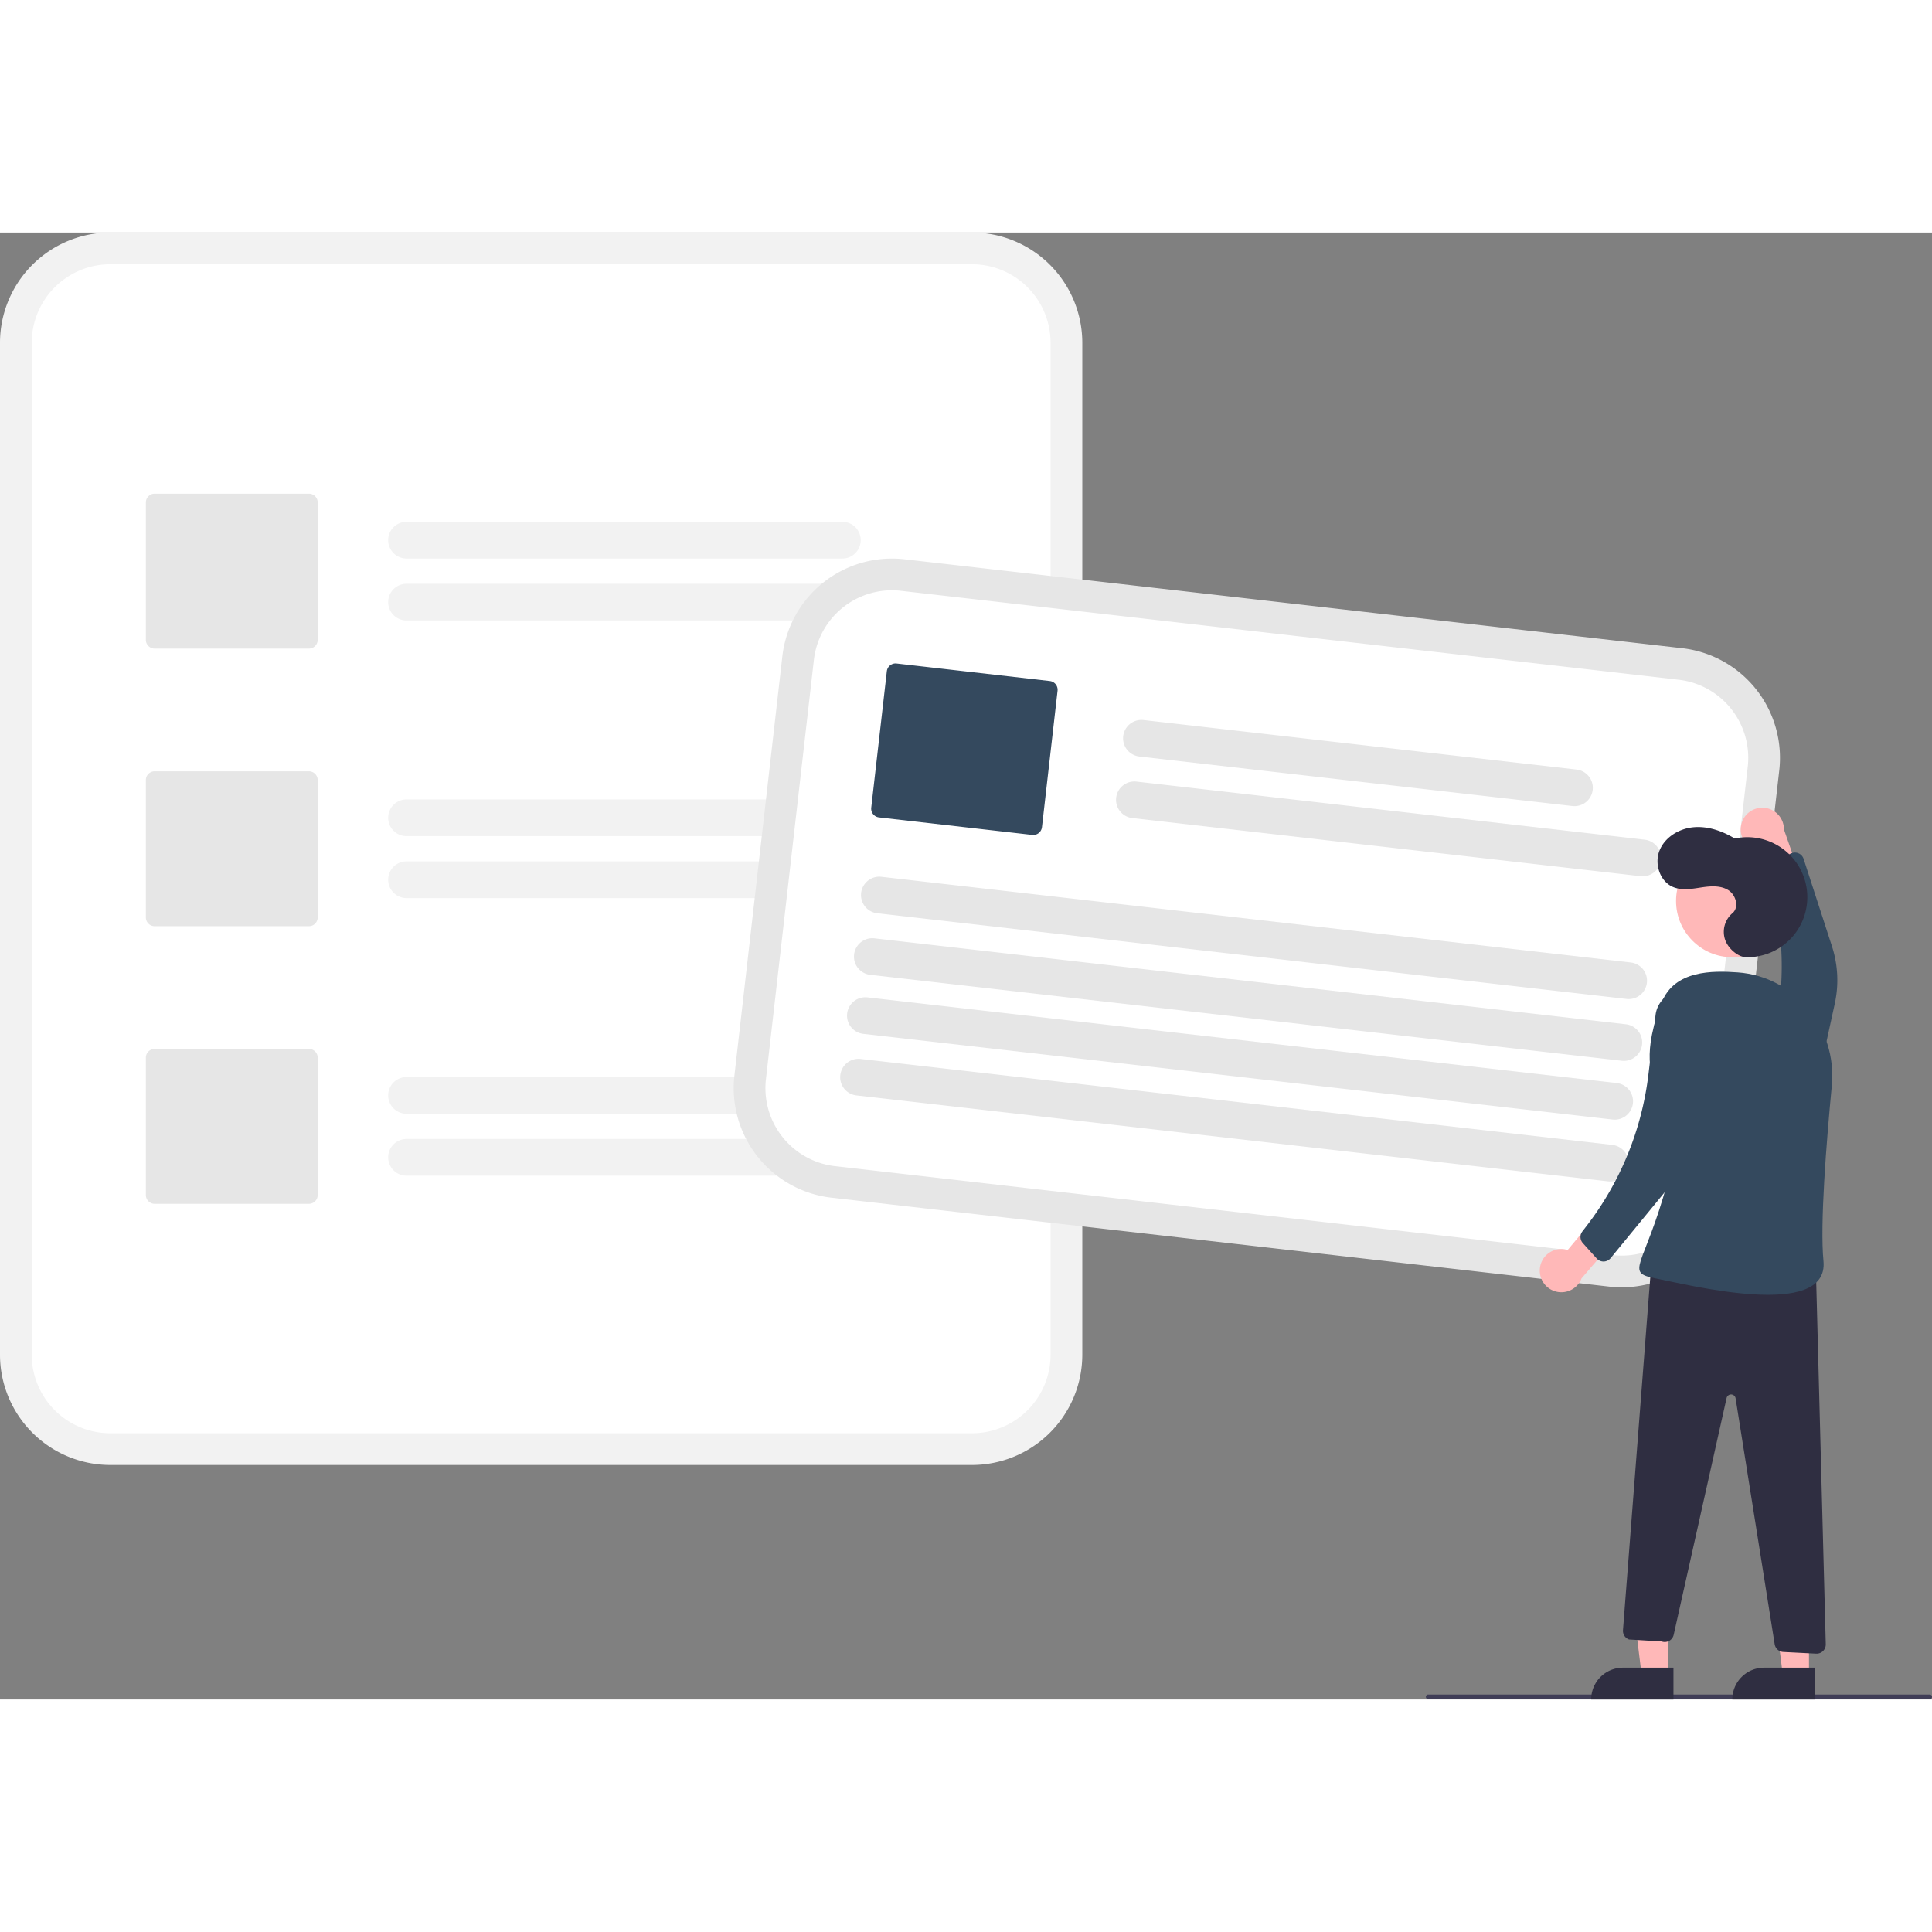 <svg id="ff813a3e-4c7b-4d7b-b4d4-03a41dc284cb" data-name="Layer 1" xmlns="http://www.w3.org/2000/svg" width="640.517" height="640.517" viewBox="0 0 843.579 640.517"><rect x="0" y="0" width="843.579" height="640.517" fill="#808080" stroke="none"/><path d="M602.654,129.742H226.335a48.179,48.179,0,0,0-48.125,48.125V619.743a48.179,48.179,0,0,0,48.125,48.125H602.654a48.179,48.179,0,0,0,48.125-48.125V177.867A48.179,48.179,0,0,0,602.654,129.742Z" transform="translate(-178.21 -129.742)" fill="#f2f2f2"/><path d="M602.654,143.596H226.335a34.309,34.309,0,0,0-34.271,34.271V619.743a34.309,34.309,0,0,0,34.271,34.271H602.654a34.309,34.309,0,0,0,34.271-34.271V177.867A34.309,34.309,0,0,0,602.654,143.596Z" transform="translate(-178.21 -129.742)" fill="#fff"/><path d="M546.018,272.081H355.716a8.014,8.014,0,0,1,0-16.028H546.018a8.014,8.014,0,1,1,0,16.028Z" transform="translate(-178.21 -129.742)" fill="#f2f2f2"/><path d="M579.076,299.129H355.716a8.014,8.014,0,0,1,0-16.028h223.36a8.014,8.014,0,0,1,0,16.028Z" transform="translate(-178.21 -129.742)" fill="#f2f2f2"/><path d="M546.018,393.295H355.716a8.014,8.014,0,0,1,0-16.028H546.018a8.014,8.014,0,1,1,0,16.028Z" transform="translate(-178.21 -129.742)" fill="#f2f2f2"/><path d="M579.076,420.343H355.716a8.014,8.014,0,0,1,0-16.028h223.36a8.014,8.014,0,0,1,0,16.028Z" transform="translate(-178.21 -129.742)" fill="#f2f2f2"/><path d="M546.018,514.508H355.716a8.014,8.014,0,0,1,0-16.028H546.018a8.014,8.014,0,1,1,0,16.028Z" transform="translate(-178.21 -129.742)" fill="#f2f2f2"/><path d="M579.076,541.556H355.716a8.014,8.014,0,0,1,0-16.028h223.36a8.014,8.014,0,0,1,0,16.028Z" transform="translate(-178.21 -129.742)" fill="#f2f2f2"/><path d="M313.087,311.408H245.742a3.847,3.847,0,0,1-3.843-3.843V247.617a3.847,3.847,0,0,1,3.843-3.843h67.346a3.847,3.847,0,0,1,3.843,3.843v59.947A3.847,3.847,0,0,1,313.087,311.408Z" transform="translate(-178.21 -129.742)" fill="#e6e6e6"/><path d="M313.087,432.621H245.742a3.847,3.847,0,0,1-3.843-3.843V368.831a3.847,3.847,0,0,1,3.843-3.843h67.346a3.847,3.847,0,0,1,3.843,3.843v59.947A3.847,3.847,0,0,1,313.087,432.621Z" transform="translate(-178.21 -129.742)" fill="#e6e6e6"/><path d="M313.087,553.834H245.742a3.847,3.847,0,0,1-3.843-3.843V490.044a3.847,3.847,0,0,1,3.843-3.843h67.346a3.847,3.847,0,0,1,3.843,3.843V549.992A3.847,3.847,0,0,1,313.087,553.834Z" transform="translate(-178.21 -129.742)" fill="#e6e6e6"/><path d="M934.165,547.652l2.985-26.109,14.969-130.908,2.985-26.109a48.179,48.179,0,0,0-42.346-53.281L573.097,272.406a48.179,48.179,0,0,0-53.281,42.346l-.008.067L498.884,497.81l-.008.067a48.179,48.179,0,0,0,42.346,53.281L880.884,589.998A48.179,48.179,0,0,0,934.165,547.652Z" transform="translate(-178.21 -129.742)" fill="#e6e6e6"/><path d="M920.401,546.079l3.536-30.924,13.868-121.278,3.536-30.923a34.309,34.309,0,0,0-30.156-37.943L571.523,286.171a34.309,34.309,0,0,0-37.942,30.156l-.008.067L512.648,499.384l-.008.068A34.309,34.309,0,0,0,542.796,537.394l339.662,38.84A34.309,34.309,0,0,0,920.401,546.079Z" transform="translate(-178.21 -129.742)" fill="#fff"/><path d="M864.804,380.158l-189.07-21.62a8.014,8.014,0,1,1,1.821-15.924l189.07,21.62a8.014,8.014,0,0,1-1.821,15.924Z" transform="translate(-178.21 -129.742)" fill="#e6e6e6"/><path d="M894.575,410.786,672.661,385.411a8.014,8.014,0,1,1,1.821-15.924l221.914,25.375a8.014,8.014,0,0,1-1.821,15.924Z" transform="translate(-178.21 -129.742)" fill="#e6e6e6"/><path d="M888.388,464.383,561.218,426.971a8.014,8.014,0,0,1,1.821-15.924l327.17,37.411a8.014,8.014,0,1,1-1.821,15.924Z" transform="translate(-178.21 -129.742)" fill="#e6e6e6"/><path d="M886.366,491.375l-328.221-37.531a8.014,8.014,0,0,1,1.821-15.924l328.221,37.531a8.014,8.014,0,0,1-1.821,15.924Z" transform="translate(-178.21 -129.742)" fill="#e6e6e6"/><path d="M882.366,517.039,555.197,479.628a8.014,8.014,0,1,1,1.821-15.924L884.187,501.115a8.014,8.014,0,0,1-1.821,15.924Z" transform="translate(-178.21 -129.742)" fill="#e6e6e6"/><path d="M880.345,544.032l-328.221-37.531a8.014,8.014,0,0,1,1.821-15.924l328.221,37.531a8.014,8.014,0,1,1-1.821,15.924Z" transform="translate(-178.21 -129.742)" fill="#e6e6e6"/><path d="M628.913,392.767l-66.91-7.651a3.847,3.847,0,0,1-3.381-4.254l6.81-59.559a3.847,3.847,0,0,1,4.254-3.381l66.91,7.651a3.847,3.847,0,0,1,3.381,4.254l-6.81,59.559A3.847,3.847,0,0,1,628.913,392.767Z" transform="translate(-178.21 -129.742)" fill="#34495e"/><path d="M1020.79,770.1h-219a1,1,0,0,1,0-2h219a1,1,0,0,1,0,2Z" transform="translate(-178.21 -129.742)" fill="#3f3d56"/><path d="M938.556,388.062a9.377,9.377,0,0,0,8.419,11.656l6.775,20.329,13.358-1.104-9.971-28.574a9.428,9.428,0,0,0-18.582-2.307Z" transform="translate(-178.21 -129.742)" fill="#ffb8b8"/><path d="M948.786,521.187l0,0a12.084,12.084,0,0,0,19.979-6.323l10.58-48.473a47.876,47.876,0,0,0-1.234-24.98L965.729,403.235a4,4,0,0,0-5.596-2.343l-8.081,4.046a4,4,0,0,0-2.05,4.694l.815,2.802a134.703,134.703,0,0,1,1.029,71.484l-6.581,25.33A12.084,12.084,0,0,0,948.786,521.187Z" transform="translate(-178.21 -129.742)" fill="#34495e"/><polygon points="728.243 629.901 716.811 629.9 711.374 585.804 728.247 585.805 728.243 629.901" fill="#ffb8b8"/><path d="M708.644,626.633H730.692a0,0,0,0,1,0,0v13.882a0,0,0,0,1,0,0H694.762a0,0,0,0,1,0,0v0A13.882,13.882,0,0,1,708.644,626.633Z" fill="#2f2e41"/><polygon points="789.864 629.901 778.432 629.9 772.995 585.804 789.868 585.805 789.864 629.901" fill="#ffb8b8"/><path d="M770.266,626.633h22.048a0,0,0,0,1,0,0v13.882a0,0,0,0,1,0,0H756.384a0,0,0,0,1,0,0v0A13.882,13.882,0,0,1,770.266,626.633Z" fill="#2f2e41"/><circle cx="756.383" cy="291.865" r="24.561" fill="#ffb8b8"/><path d="M850.611,581.784a9.377,9.377,0,0,1,12.092-7.779l13.726-16.454,12.034,5.903-19.71,22.965a9.428,9.428,0,0,1-18.142-4.633Z" transform="translate(-178.21 -129.742)" fill="#ffb8b8"/><path d="M940.574,446.166a26.205,26.205,0,1,0-4.91-51.825c-5.401-3.28-11.681-5.486-17.975-4.925s-12.518,4.298-14.872,10.162.175,13.594,6.027,15.977c3.752,1.528,7.989.787,11.993.171s8.372-1.018,11.856,1.048,5.051,7.605,1.93,10.188a10.738,10.738,0,0,0-3.084,11.82C933.107,442.839,937.388,446.098,940.574,446.166Z" transform="translate(-178.21 -129.742)" fill="#2f2e41"/><path d="M971.046,580.813l4.357,165.34a4,4,0,0,1-4.202,4.1l-14.352-.732a4,4,0,0,1-3.747-3.367L936.031,638.765a2,2,0,0,0-3.927-.122l-23.108,103.397a4,4,0,0,1-5.244,2.896l-14.244-.87a4,4,0,0,1-2.65-4.053l12.434-160.764Z" transform="translate(-178.21 -129.742)" fill="#2f2e41"/><path d="M978.038,502.283c2.403-25.055-16.019-47.718-41.126-49.501-10.818-.768-27.612-1.043-33.148,13.136-16.677,42.714,12.518,41.676,2.459,78.683s-18.943,39.128-5.141,41.8,75.867,18.447,73.318-7.6C972.833,562.791,975.641,527.275,978.038,502.283Z" transform="translate(-178.21 -129.742)" fill="#34495e"/><path d="M908.717,461.574l0,0a12.084,12.084,0,0,1,16.294,13.178l-7.839,48.991a47.876,47.876,0,0,1-10.265,22.807L881.447,577.574a4,4,0,0,1-6.065.139L869.335,570.997a4,4,0,0,1-.196-5.118l1.781-2.311a134.703,134.703,0,0,0,27.045-66.179l3.116-25.985A12.084,12.084,0,0,1,908.717,461.574Z" transform="translate(-178.21 -129.742)" fill="#34495e"/></svg>
